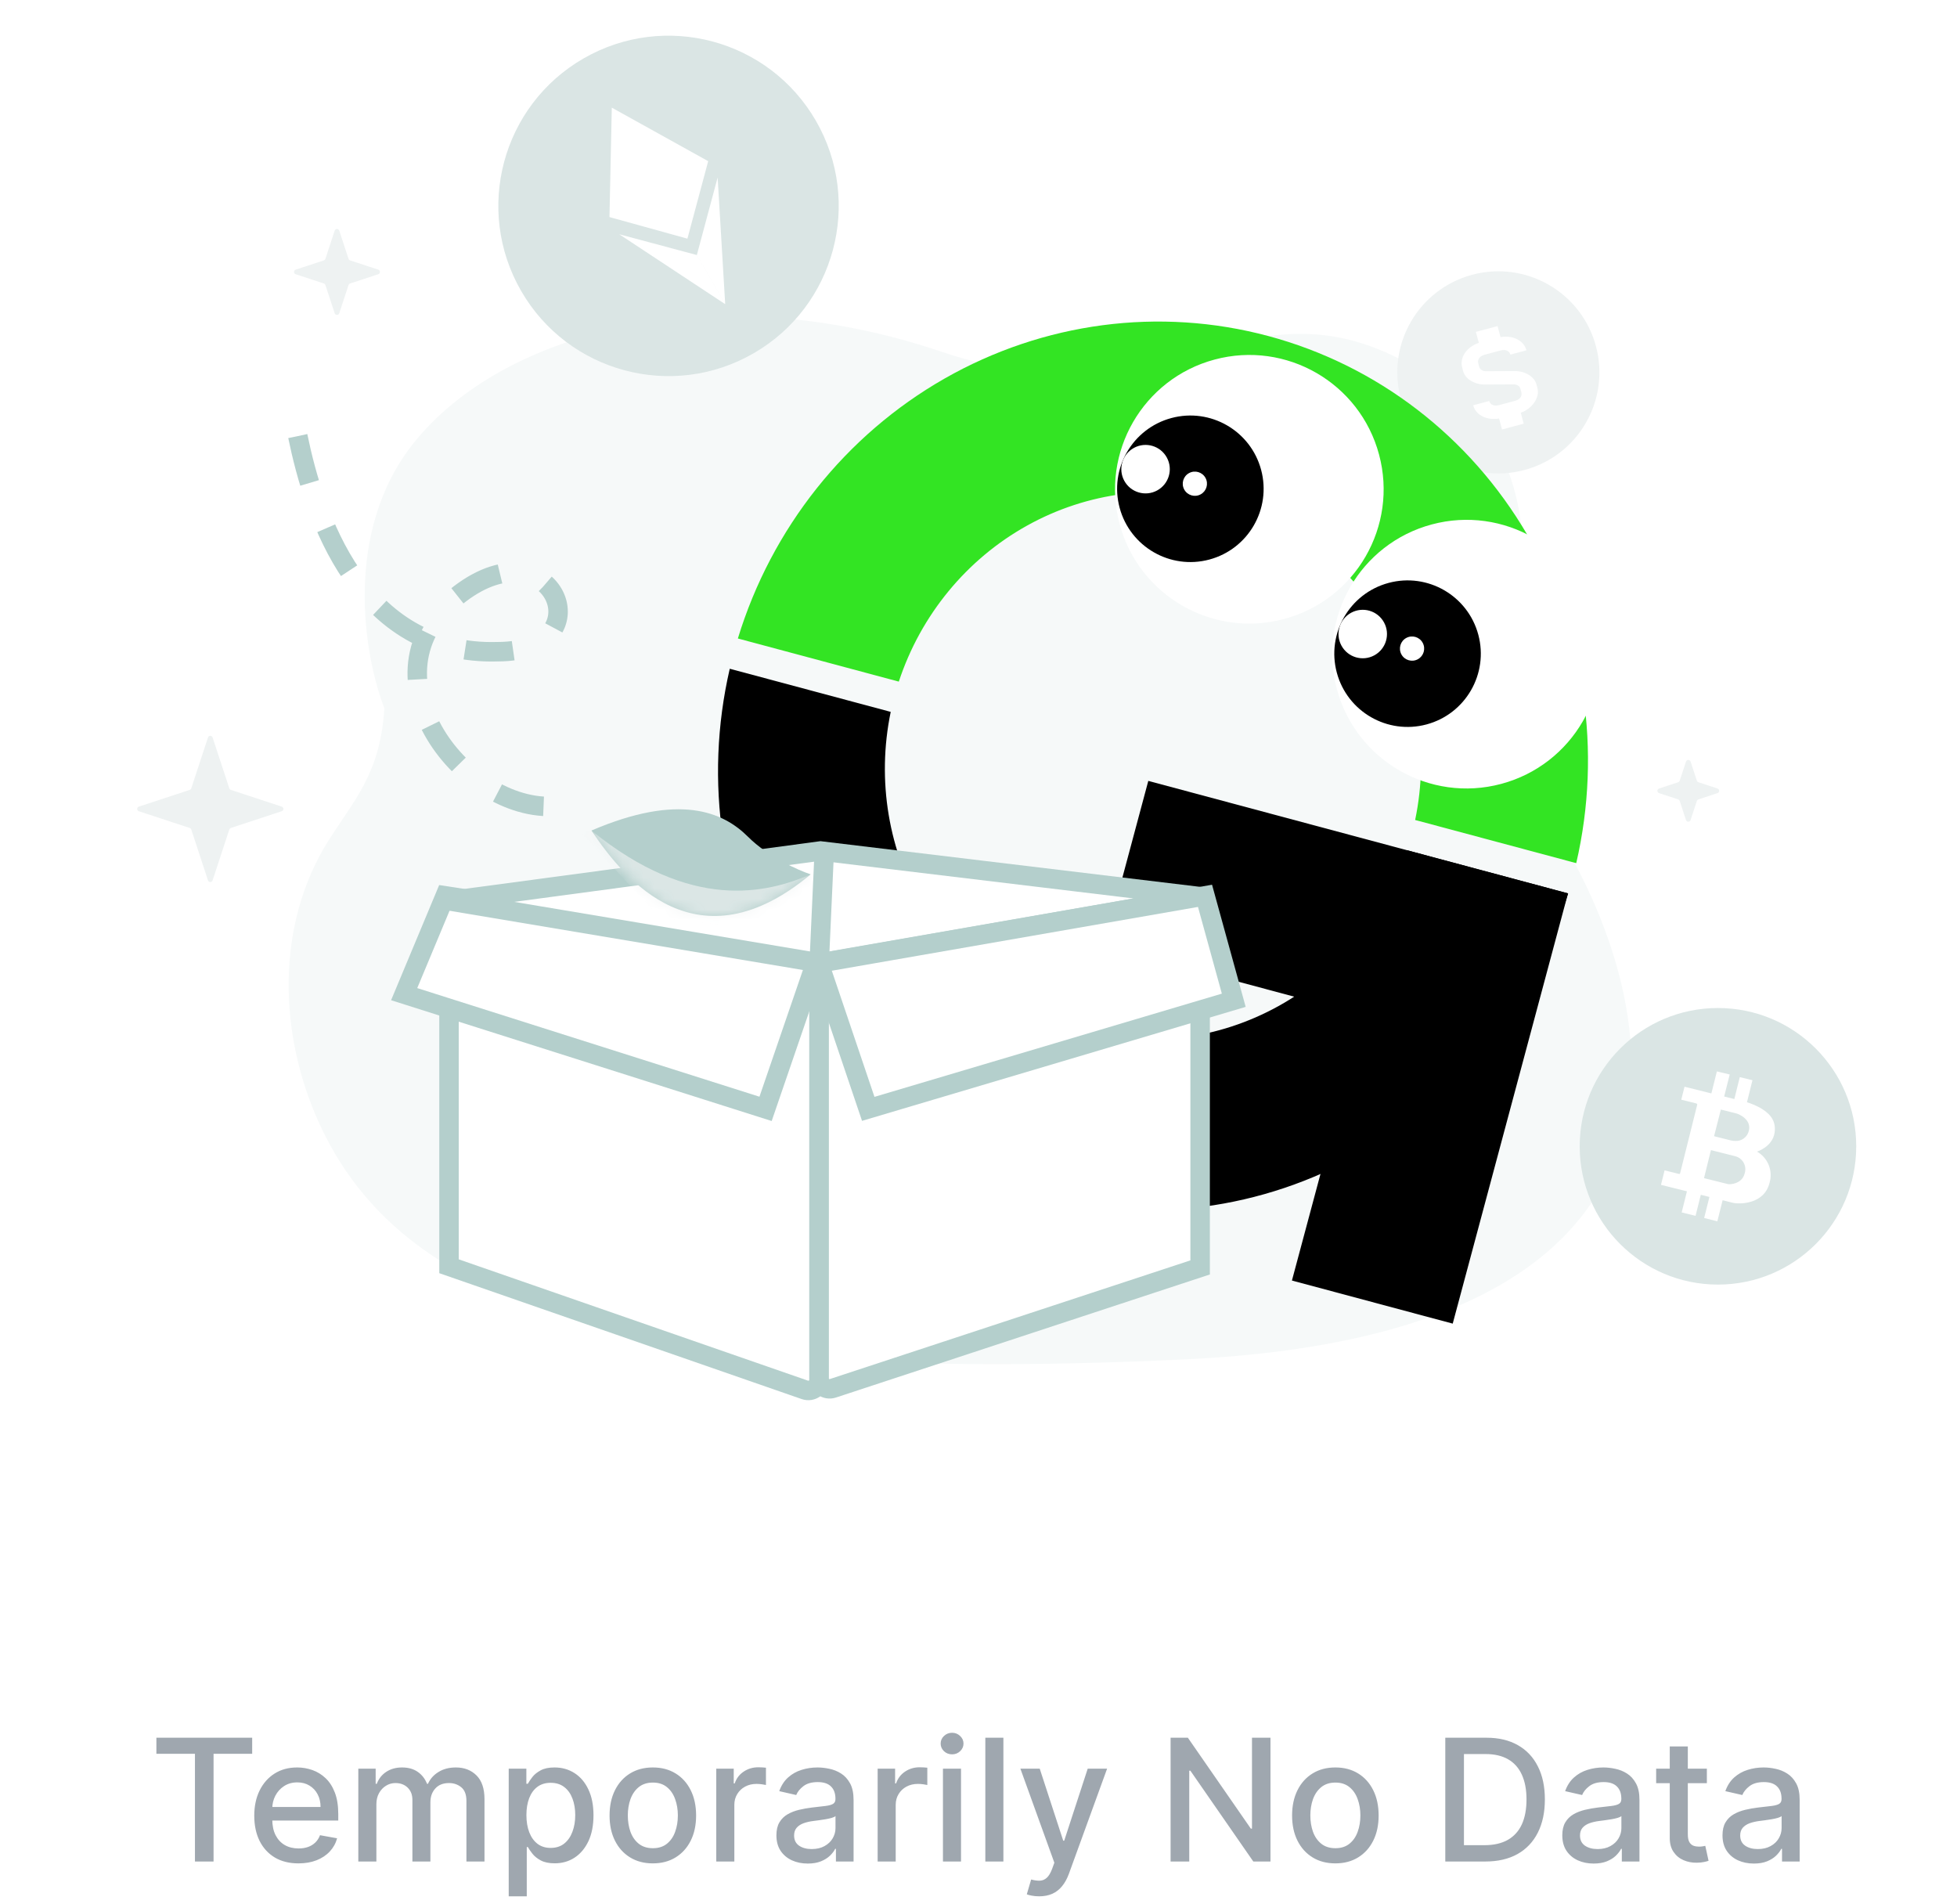 <svg width="184" height="179" viewBox="0 0 184 179" fill="none" xmlns="http://www.w3.org/2000/svg">
<path opacity="0.4" d="M14.704 164.875V163.364H23.71V164.875H20.079V175H18.329V164.875H14.704ZM28.06 175.176C27.2 175.176 26.459 174.992 25.838 174.625C25.221 174.254 24.743 173.733 24.406 173.062C24.073 172.388 23.906 171.598 23.906 170.693C23.906 169.799 24.073 169.011 24.406 168.33C24.743 167.648 25.213 167.116 25.815 166.733C26.421 166.35 27.13 166.159 27.94 166.159C28.433 166.159 28.91 166.241 29.372 166.403C29.834 166.566 30.249 166.822 30.616 167.17C30.984 167.519 31.274 167.972 31.486 168.528C31.698 169.081 31.804 169.754 31.804 170.545V171.148H24.866V169.875H30.139C30.139 169.428 30.048 169.032 29.866 168.688C29.685 168.339 29.429 168.064 29.099 167.864C28.774 167.663 28.391 167.562 27.952 167.562C27.474 167.562 27.058 167.68 26.702 167.915C26.349 168.146 26.077 168.449 25.884 168.824C25.694 169.195 25.599 169.598 25.599 170.034V171.028C25.599 171.612 25.702 172.108 25.906 172.517C26.115 172.926 26.404 173.239 26.776 173.455C27.147 173.667 27.581 173.773 28.077 173.773C28.399 173.773 28.692 173.727 28.957 173.636C29.223 173.542 29.452 173.402 29.645 173.216C29.838 173.03 29.986 172.801 30.088 172.528L31.696 172.818C31.567 173.292 31.336 173.706 31.003 174.062C30.673 174.415 30.259 174.689 29.759 174.886C29.262 175.08 28.696 175.176 28.06 175.176ZM33.689 175V166.273H35.32V167.693H35.428C35.609 167.212 35.907 166.837 36.32 166.568C36.733 166.295 37.227 166.159 37.803 166.159C38.386 166.159 38.874 166.295 39.269 166.568C39.666 166.841 39.96 167.216 40.149 167.693H40.24C40.448 167.227 40.78 166.856 41.234 166.58C41.689 166.299 42.231 166.159 42.859 166.159C43.651 166.159 44.297 166.407 44.797 166.903C45.301 167.4 45.553 168.148 45.553 169.148V175H43.854V169.307C43.854 168.716 43.693 168.288 43.371 168.023C43.049 167.758 42.664 167.625 42.217 167.625C41.664 167.625 41.234 167.795 40.928 168.136C40.621 168.473 40.467 168.907 40.467 169.438V175H38.774V169.199C38.774 168.725 38.626 168.345 38.331 168.057C38.035 167.769 37.651 167.625 37.178 167.625C36.856 167.625 36.558 167.71 36.285 167.881C36.017 168.047 35.799 168.28 35.632 168.58C35.469 168.879 35.388 169.225 35.388 169.619V175H33.689ZM47.83 178.273V166.273H49.489V167.688H49.631C49.729 167.506 49.871 167.295 50.057 167.057C50.242 166.818 50.5 166.61 50.83 166.432C51.159 166.25 51.595 166.159 52.136 166.159C52.841 166.159 53.47 166.337 54.023 166.693C54.576 167.049 55.01 167.562 55.324 168.233C55.642 168.903 55.801 169.71 55.801 170.653C55.801 171.597 55.644 172.405 55.33 173.08C55.015 173.75 54.583 174.267 54.034 174.631C53.485 174.991 52.858 175.17 52.153 175.17C51.623 175.17 51.189 175.081 50.852 174.903C50.519 174.725 50.258 174.517 50.068 174.278C49.879 174.04 49.733 173.828 49.631 173.642H49.528V178.273H47.83ZM49.494 170.636C49.494 171.25 49.583 171.788 49.761 172.25C49.939 172.712 50.197 173.074 50.534 173.335C50.871 173.593 51.284 173.722 51.773 173.722C52.28 173.722 52.705 173.587 53.045 173.318C53.386 173.045 53.644 172.676 53.818 172.21C53.996 171.744 54.085 171.22 54.085 170.636C54.085 170.061 53.998 169.544 53.824 169.085C53.653 168.627 53.396 168.265 53.051 168C52.71 167.735 52.284 167.602 51.773 167.602C51.28 167.602 50.864 167.729 50.523 167.983C50.186 168.237 49.93 168.591 49.756 169.045C49.581 169.5 49.494 170.03 49.494 170.636ZM61.381 175.176C60.562 175.176 59.849 174.989 59.239 174.614C58.629 174.239 58.155 173.714 57.818 173.04C57.481 172.366 57.312 171.578 57.312 170.676C57.312 169.771 57.481 168.979 57.818 168.301C58.155 167.623 58.629 167.097 59.239 166.722C59.849 166.347 60.562 166.159 61.381 166.159C62.199 166.159 62.913 166.347 63.523 166.722C64.133 167.097 64.606 167.623 64.943 168.301C65.28 168.979 65.449 169.771 65.449 170.676C65.449 171.578 65.28 172.366 64.943 173.04C64.606 173.714 64.133 174.239 63.523 174.614C62.913 174.989 62.199 175.176 61.381 175.176ZM61.386 173.75C61.917 173.75 62.356 173.61 62.705 173.33C63.053 173.049 63.311 172.676 63.477 172.21C63.648 171.744 63.733 171.231 63.733 170.67C63.733 170.114 63.648 169.602 63.477 169.136C63.311 168.667 63.053 168.29 62.705 168.006C62.356 167.722 61.917 167.58 61.386 167.58C60.852 167.58 60.409 167.722 60.057 168.006C59.708 168.29 59.449 168.667 59.278 169.136C59.112 169.602 59.028 170.114 59.028 170.67C59.028 171.231 59.112 171.744 59.278 172.21C59.449 172.676 59.708 173.049 60.057 173.33C60.409 173.61 60.852 173.75 61.386 173.75ZM67.345 175V166.273H68.987V167.659H69.078C69.237 167.189 69.517 166.82 69.919 166.551C70.324 166.278 70.783 166.142 71.294 166.142C71.4 166.142 71.525 166.146 71.669 166.153C71.817 166.161 71.932 166.17 72.016 166.182V167.807C71.947 167.788 71.826 167.767 71.652 167.744C71.478 167.718 71.303 167.705 71.129 167.705C70.728 167.705 70.37 167.79 70.055 167.96C69.745 168.127 69.499 168.36 69.317 168.659C69.135 168.955 69.044 169.292 69.044 169.67V175H67.345ZM75.947 175.193C75.394 175.193 74.894 175.091 74.447 174.886C74.001 174.678 73.646 174.377 73.385 173.983C73.127 173.589 72.999 173.106 72.999 172.534C72.999 172.042 73.093 171.636 73.283 171.318C73.472 171 73.728 170.748 74.05 170.562C74.372 170.377 74.731 170.237 75.129 170.142C75.527 170.047 75.932 169.975 76.345 169.926C76.868 169.866 77.292 169.816 77.618 169.778C77.944 169.737 78.18 169.67 78.328 169.58C78.476 169.489 78.55 169.341 78.55 169.136V169.097C78.55 168.6 78.41 168.216 78.129 167.943C77.853 167.67 77.44 167.534 76.891 167.534C76.319 167.534 75.868 167.661 75.538 167.915C75.213 168.165 74.987 168.443 74.862 168.75L73.266 168.386C73.455 167.856 73.731 167.428 74.095 167.102C74.463 166.773 74.885 166.534 75.362 166.386C75.84 166.235 76.341 166.159 76.868 166.159C77.216 166.159 77.586 166.201 77.976 166.284C78.37 166.364 78.737 166.511 79.078 166.727C79.423 166.943 79.705 167.252 79.925 167.653C80.144 168.051 80.254 168.568 80.254 169.205V175H78.595V173.807H78.527C78.417 174.027 78.252 174.242 78.033 174.455C77.813 174.667 77.531 174.843 77.186 174.983C76.841 175.123 76.428 175.193 75.947 175.193ZM76.317 173.83C76.787 173.83 77.188 173.737 77.521 173.551C77.858 173.366 78.114 173.123 78.288 172.824C78.466 172.521 78.555 172.197 78.555 171.852V170.727C78.495 170.788 78.377 170.845 78.203 170.898C78.033 170.947 77.838 170.991 77.618 171.028C77.398 171.062 77.184 171.095 76.976 171.125C76.767 171.152 76.593 171.174 76.453 171.193C76.124 171.235 75.822 171.305 75.55 171.403C75.281 171.502 75.065 171.644 74.902 171.83C74.743 172.011 74.663 172.254 74.663 172.557C74.663 172.977 74.819 173.295 75.129 173.511C75.44 173.723 75.836 173.83 76.317 173.83ZM82.517 175V166.273H84.159V167.659H84.25C84.409 167.189 84.689 166.82 85.091 166.551C85.496 166.278 85.954 166.142 86.466 166.142C86.572 166.142 86.697 166.146 86.841 166.153C86.989 166.161 87.104 166.17 87.188 166.182V167.807C87.119 167.788 86.998 167.767 86.824 167.744C86.65 167.718 86.475 167.705 86.301 167.705C85.9 167.705 85.542 167.79 85.227 167.96C84.917 168.127 84.671 168.36 84.489 168.659C84.307 168.955 84.216 169.292 84.216 169.67V175H82.517ZM88.658 175V166.273H90.356V175H88.658ZM89.516 164.926C89.22 164.926 88.966 164.828 88.754 164.631C88.546 164.43 88.442 164.191 88.442 163.915C88.442 163.634 88.546 163.396 88.754 163.199C88.966 162.998 89.22 162.898 89.516 162.898C89.811 162.898 90.063 162.998 90.271 163.199C90.483 163.396 90.59 163.634 90.59 163.915C90.59 164.191 90.483 164.43 90.271 164.631C90.063 164.828 89.811 164.926 89.516 164.926ZM94.341 163.364V175H92.642V163.364H94.341ZM97.7 178.273C97.447 178.273 97.215 178.252 97.007 178.21C96.799 178.172 96.644 178.131 96.541 178.085L96.95 176.693C97.261 176.777 97.537 176.813 97.78 176.801C98.022 176.79 98.236 176.699 98.422 176.528C98.611 176.358 98.778 176.08 98.922 175.693L99.132 175.114L95.939 166.273H97.757L99.967 173.045H100.058L102.268 166.273H104.092L100.496 176.165C100.329 176.619 100.117 177.004 99.859 177.318C99.602 177.636 99.295 177.875 98.939 178.034C98.583 178.193 98.17 178.273 97.7 178.273ZM119.452 163.364V175H117.838L111.923 166.466H111.815V175H110.06V163.364H111.685L117.605 171.909H117.713V163.364H119.452ZM125.553 175.176C124.734 175.176 124.02 174.989 123.411 174.614C122.801 174.239 122.327 173.714 121.99 173.04C121.653 172.366 121.484 171.578 121.484 170.676C121.484 169.771 121.653 168.979 121.99 168.301C122.327 167.623 122.801 167.097 123.411 166.722C124.02 166.347 124.734 166.159 125.553 166.159C126.371 166.159 127.085 166.347 127.695 166.722C128.304 167.097 128.778 167.623 129.115 168.301C129.452 168.979 129.621 169.771 129.621 170.676C129.621 171.578 129.452 172.366 129.115 173.04C128.778 173.714 128.304 174.239 127.695 174.614C127.085 174.989 126.371 175.176 125.553 175.176ZM125.558 173.75C126.089 173.75 126.528 173.61 126.876 173.33C127.225 173.049 127.482 172.676 127.649 172.21C127.82 171.744 127.905 171.231 127.905 170.67C127.905 170.114 127.82 169.602 127.649 169.136C127.482 168.667 127.225 168.29 126.876 168.006C126.528 167.722 126.089 167.58 125.558 167.58C125.024 167.58 124.581 167.722 124.229 168.006C123.88 168.29 123.621 168.667 123.45 169.136C123.284 169.602 123.2 170.114 123.2 170.67C123.2 171.231 123.284 171.744 123.45 172.21C123.621 172.676 123.88 173.049 124.229 173.33C124.581 173.61 125.024 173.75 125.558 173.75ZM139.655 175H135.888V163.364H139.774C140.914 163.364 141.893 163.597 142.712 164.062C143.53 164.525 144.157 165.189 144.592 166.057C145.032 166.92 145.251 167.956 145.251 169.165C145.251 170.377 145.03 171.419 144.587 172.29C144.147 173.161 143.511 173.831 142.678 174.301C141.844 174.767 140.837 175 139.655 175ZM137.643 173.466H139.558C140.445 173.466 141.181 173.299 141.768 172.966C142.356 172.629 142.795 172.142 143.087 171.506C143.378 170.866 143.524 170.085 143.524 169.165C143.524 168.252 143.378 167.477 143.087 166.841C142.799 166.205 142.369 165.722 141.797 165.392C141.225 165.062 140.515 164.898 139.666 164.898H137.643V173.466ZM149.838 175.193C149.285 175.193 148.785 175.091 148.338 174.886C147.891 174.678 147.537 174.377 147.276 173.983C147.018 173.589 146.889 173.106 146.889 172.534C146.889 172.042 146.984 171.636 147.173 171.318C147.363 171 147.618 170.748 147.94 170.562C148.262 170.377 148.622 170.237 149.02 170.142C149.418 170.047 149.823 169.975 150.236 169.926C150.759 169.866 151.183 169.816 151.509 169.778C151.834 169.737 152.071 169.67 152.219 169.58C152.366 169.489 152.44 169.341 152.44 169.136V169.097C152.44 168.6 152.3 168.216 152.02 167.943C151.743 167.67 151.33 167.534 150.781 167.534C150.209 167.534 149.759 167.661 149.429 167.915C149.103 168.165 148.878 168.443 148.753 168.75L147.156 168.386C147.346 167.856 147.622 167.428 147.986 167.102C148.353 166.773 148.776 166.534 149.253 166.386C149.73 166.235 150.232 166.159 150.759 166.159C151.107 166.159 151.476 166.201 151.866 166.284C152.26 166.364 152.628 166.511 152.969 166.727C153.313 166.943 153.596 167.252 153.815 167.653C154.035 168.051 154.145 168.568 154.145 169.205V175H152.486V173.807H152.418C152.308 174.027 152.143 174.242 151.923 174.455C151.704 174.667 151.421 174.843 151.077 174.983C150.732 175.123 150.319 175.193 149.838 175.193ZM150.207 173.83C150.677 173.83 151.079 173.737 151.412 173.551C151.749 173.366 152.005 173.123 152.179 172.824C152.357 172.521 152.446 172.197 152.446 171.852V170.727C152.385 170.788 152.268 170.845 152.094 170.898C151.923 170.947 151.728 170.991 151.509 171.028C151.289 171.062 151.075 171.095 150.866 171.125C150.658 171.152 150.484 171.174 150.344 171.193C150.014 171.235 149.713 171.305 149.44 171.403C149.171 171.502 148.955 171.644 148.793 171.83C148.634 172.011 148.554 172.254 148.554 172.557C148.554 172.977 148.709 173.295 149.02 173.511C149.33 173.723 149.726 173.83 150.207 173.83ZM160.482 166.273V167.636H155.714V166.273H160.482ZM156.993 164.182H158.692V172.438C158.692 172.767 158.741 173.015 158.839 173.182C158.938 173.345 159.065 173.456 159.22 173.517C159.379 173.574 159.552 173.602 159.737 173.602C159.874 173.602 159.993 173.593 160.095 173.574C160.197 173.555 160.277 173.54 160.334 173.528L160.641 174.932C160.542 174.97 160.402 175.008 160.22 175.045C160.038 175.087 159.811 175.11 159.538 175.114C159.091 175.121 158.675 175.042 158.288 174.875C157.902 174.708 157.589 174.451 157.351 174.102C157.112 173.754 156.993 173.316 156.993 172.79V164.182ZM164.901 175.193C164.348 175.193 163.848 175.091 163.401 174.886C162.954 174.678 162.599 174.377 162.338 173.983C162.08 173.589 161.952 173.106 161.952 172.534C161.952 172.042 162.046 171.636 162.236 171.318C162.425 171 162.681 170.748 163.003 170.562C163.325 170.377 163.685 170.237 164.082 170.142C164.48 170.047 164.885 169.975 165.298 169.926C165.821 169.866 166.245 169.816 166.571 169.778C166.897 169.737 167.134 169.67 167.281 169.58C167.429 169.489 167.503 169.341 167.503 169.136V169.097C167.503 168.6 167.363 168.216 167.082 167.943C166.806 167.67 166.393 167.534 165.844 167.534C165.272 167.534 164.821 167.661 164.491 167.915C164.166 168.165 163.94 168.443 163.815 168.75L162.219 168.386C162.408 167.856 162.685 167.428 163.048 167.102C163.416 166.773 163.838 166.534 164.315 166.386C164.793 166.235 165.295 166.159 165.821 166.159C166.17 166.159 166.539 166.201 166.929 166.284C167.323 166.364 167.69 166.511 168.031 166.727C168.376 166.943 168.658 167.252 168.878 167.653C169.098 168.051 169.207 168.568 169.207 169.205V175H167.548V173.807H167.48C167.37 174.027 167.205 174.242 166.986 174.455C166.766 174.667 166.484 174.843 166.139 174.983C165.795 175.123 165.382 175.193 164.901 175.193ZM165.27 173.83C165.74 173.83 166.141 173.737 166.474 173.551C166.812 173.366 167.067 173.123 167.241 172.824C167.42 172.521 167.509 172.197 167.509 171.852V170.727C167.448 170.788 167.33 170.845 167.156 170.898C166.986 170.947 166.791 170.991 166.571 171.028C166.351 171.062 166.137 171.095 165.929 171.125C165.721 171.152 165.546 171.174 165.406 171.193C165.077 171.235 164.776 171.305 164.503 171.403C164.234 171.502 164.018 171.644 163.855 171.83C163.696 172.011 163.616 172.254 163.616 172.557C163.616 172.977 163.772 173.295 164.082 173.511C164.393 173.723 164.789 173.83 165.27 173.83Z" fill="#112438"/>
<g clip-path="url(#clip0_1170_17063)">
<path d="M38.898 41.642C32.183 50.05 34.26 61.765 36.138 66.572C35.77 72.714 33.281 75.221 30.869 79.048C25.926 86.894 26.16 97.192 30.023 105.622C37.536 122.017 57.727 130.359 111.541 127.788C165.135 125.227 156.052 92.064 144.812 75.803C138.922 62.631 150.245 45.437 133.897 35.068C117.548 24.698 109.931 40.309 88.52 33.066C67.11 25.823 47.292 31.133 38.898 41.642Z" fill="#F6F9F9"/>
<path fill-rule="evenodd" clip-rule="evenodd" d="M161.525 120.764C168.705 120.764 174.525 114.943 174.525 107.764C174.525 100.584 168.705 94.764 161.525 94.764C154.346 94.764 148.525 100.584 148.525 107.764C148.525 114.943 154.346 120.764 161.525 120.764ZM157.979 110.251L157.979 110.25L159.569 103.878C159.58 103.832 159.598 103.762 159.459 103.727L158.074 103.382L158.382 102.163L160.907 102.793L161.423 100.724L162.63 101.014L162.108 103.083L163.066 103.321L163.576 101.261L164.769 101.551L164.252 103.623C164.719 103.764 165.168 103.959 165.59 104.203C166.127 104.543 167.053 105.161 166.849 106.49C166.646 107.819 165.195 108.263 165.195 108.263C165.694 108.546 166.082 108.99 166.297 109.522C166.511 110.054 166.539 110.643 166.376 111.194C165.869 113.251 163.515 113.222 162.894 113.068L161.963 112.833L161.467 114.815L160.228 114.504L160.721 112.525L159.911 112.322L159.418 114.304L158.115 113.979L158.608 111.997L156.168 111.388L156.507 110.024L157.831 110.355C157.946 110.384 157.958 110.335 157.979 110.251ZM163.269 104.679L161.797 104.31L161.159 106.815L162.781 107.221C162.898 107.246 163.018 107.258 163.138 107.259C163.432 107.28 163.724 107.195 163.961 107.019C164.198 106.844 164.364 106.589 164.429 106.301C164.696 105.259 163.521 104.743 163.269 104.679ZM163.164 108.701L160.866 108.121L160.213 110.758L162.433 111.31C162.491 111.323 162.55 111.329 162.61 111.327C163.013 111.327 163.829 111.144 164.035 110.314C164.088 110.151 164.108 109.979 164.093 109.808C164.078 109.637 164.028 109.471 163.947 109.32C163.865 109.169 163.754 109.036 163.619 108.93C163.485 108.823 163.33 108.746 163.164 108.701Z" fill="#DAE5E4"/>
<path fill-rule="evenodd" clip-rule="evenodd" d="M76.713 11.356C81.131 19.009 78.509 28.794 70.856 33.213C63.204 37.631 53.418 35.009 49 27.356C44.582 19.704 47.204 9.918 54.856 5.5C62.509 1.082 72.294 3.704 76.713 11.356ZM57.303 20.407L57.522 10.12L66.585 15.151L64.633 22.436L57.303 20.407ZM67.296 27.053L68.184 28.593L67.473 16.686L65.518 23.974L67.296 27.053ZM67.294 27.055L68.183 28.594L58.226 22.024L65.516 23.975L67.294 27.055Z" fill="#DAE5E4"/>
<path fill-rule="evenodd" clip-rule="evenodd" d="M150.054 32.548C151.412 37.616 148.404 42.825 143.336 44.183C138.268 45.541 133.059 42.533 131.701 37.465C130.343 32.397 133.351 27.188 138.418 25.83C143.486 24.472 148.696 27.48 150.054 32.548ZM142.986 38.803C144.072 38.41 144.79 37.373 144.551 36.481L144.455 36.124C144.264 35.411 143.393 34.879 142.423 34.884L139.755 34.898C139.437 34.919 139.147 34.742 139.083 34.504L138.988 34.147C138.892 33.79 139.13 33.471 139.583 33.35L141.094 32.945C141.547 32.824 141.913 32.981 142.009 33.338L143.519 32.933C143.27 32.002 142.243 31.496 141.08 31.69L140.803 30.655L138.764 31.201L139.039 32.23C137.892 32.629 137.222 33.602 137.477 34.552L137.573 34.909C137.764 35.622 138.635 36.154 139.605 36.149L142.273 36.136C142.591 36.114 142.881 36.291 142.945 36.529L143.04 36.886C143.136 37.243 142.898 37.562 142.444 37.683L140.934 38.088C140.481 38.209 140.115 38.052 140.019 37.695L138.509 38.1C138.758 39.03 139.784 39.536 140.945 39.344L141.222 40.377L143.261 39.831L142.986 38.803Z" fill="#EEF2F2"/>
<path d="M136.587 124.434L121.469 120.383L128.154 95.431L103.812 88.909L107.965 73.412L147.425 83.986L136.587 124.434Z" fill="black"/>
<path d="M115.079 47.068C121.286 48.739 126.603 52.778 129.944 58.358C133.285 63.938 134.398 70.638 133.054 77.087L148.201 81.145C150.648 70.579 148.995 59.506 143.59 50.26C138.184 41.014 129.45 34.319 119.228 31.585C109.011 28.85 98.104 30.286 88.805 35.591C79.506 40.895 72.54 49.655 69.375 60.024L84.508 64.079C86.568 57.822 90.88 52.576 96.563 49.414C102.245 46.252 108.869 45.413 115.079 47.068Z" fill="#33E423"/>
<path d="M101.727 96.903C95.527 95.234 90.214 91.202 86.872 85.63C83.531 80.059 82.412 73.368 83.746 66.924L68.613 62.869C66.17 73.432 67.822 84.5 73.223 93.744C78.624 102.987 87.352 109.684 97.568 112.424C107.787 115.168 118.699 113.737 128.003 108.432C137.307 103.128 144.275 94.365 147.439 83.99L132.293 79.932C130.224 86.18 125.909 91.415 120.229 94.569C114.549 97.722 107.931 98.557 101.727 96.903Z" fill="black"/>
<g filter="url(#filter0_d_1170_17063)">
<circle cx="137.885" cy="59.962" r="12.625" transform="rotate(-15 137.885 59.962)" fill="white"/>
</g>
<circle cx="6.886" cy="6.886" r="6.886" transform="matrix(-0.966 0.259 0.259 0.966 137.209 53.016)" fill="black"/>
<circle cx="128.127" cy="59.606" r="2.279" transform="rotate(-28.552 128.127 59.606)" fill="white"/>
<circle cx="132.763" cy="60.974" r="1.139" transform="rotate(-28.552 132.763 60.974)" fill="white"/>
<g filter="url(#filter1_d_1170_17063)">
<circle cx="117.465" cy="44.462" r="12.625" transform="rotate(-15 117.465 44.462)" fill="white"/>
</g>
<circle cx="6.886" cy="6.886" r="6.886" transform="matrix(-0.966 0.259 0.259 0.966 116.789 37.516)" fill="black"/>
<circle cx="107.707" cy="44.106" r="2.279" transform="rotate(-28.552 107.707 44.106)" fill="white"/>
<circle cx="112.343" cy="45.474" r="1.139" transform="rotate(-28.552 112.343 45.474)" fill="white"/>
<path d="M112.838 119.151L78.313 130.513C77.666 130.726 77 130.244 77 129.563V90.541L112.838 92.83V119.151Z" fill="white" stroke="#B4CFCC" stroke-width="1.83"/>
<path d="M42.217 119.041V95.041L77.001 90.541V129.716C77.001 130.404 76.322 130.887 75.672 130.661L42.217 119.041Z" fill="white" stroke="#B4CFCC" stroke-width="1.83"/>
<path d="M77 89.609L41.861 84.217L38 93.46L71.98 104.244L77 89.609Z" fill="white" stroke="#B4CFCC" stroke-width="1.83"/>
<path d="M77.148 80L112.838 84.294L77.148 90.54L42.217 84.685L77.148 80Z" fill="white" stroke="#B4CFCC" stroke-width="1.83"/>
<path d="M77.5 80L77 91" stroke="#B4CFCC" stroke-width="1.83"/>
<path d="M81.634 104.244L77 90.541L113.297 84.217L116 94.034L81.634 104.244Z" fill="white" stroke="#B4CFCC" stroke-width="1.83"/>
<path d="M27.999 41C29.523 48.414 33.791 61.661 46.797 61.266C56.959 61.266 52.049 49.14 43.241 55.828C33.299 63.378 43.899 76.922 52.732 75.745" stroke="#B4CFCC" stroke-width="1.83" stroke-dasharray="4.54 4.54"/>
<path d="M76.221 82.2C65.621 91.034 58.75 82.789 55.61 78.078C63.854 74.545 67.976 76.311 70.332 78.667C72.216 80.552 75.043 81.808 76.221 82.2Z" fill="#B4CFCC"/>
<mask id="mask0_1170_17063" style="mask-type:alpha" maskUnits="userSpaceOnUse" x="55" y="76" width="22" height="11">
<path opacity="0.67" d="M76.221 82.2C65.621 91.034 58.75 82.789 55.61 78.078C63.854 74.545 67.976 76.311 70.332 78.667C72.216 80.551 75.043 81.808 76.221 82.2Z" fill="#B4CFCC"/>
</mask>
<g mask="url(#mask0_1170_17063)">
<path d="M55.609 78.078C65.031 85.734 72.097 83.967 76.22 82.2L76.809 84.556L72.686 87.5L62.086 86.323L54.431 78.078L55.609 78.078Z" fill="#EEF2F2"/>
</g>
<path d="M31.467 21.683C31.535 21.475 31.829 21.475 31.898 21.683L32.769 24.333C32.792 24.402 32.846 24.455 32.914 24.478L35.564 25.349C35.772 25.418 35.772 25.712 35.564 25.78L32.914 26.652C32.846 26.675 32.792 26.728 32.769 26.797L31.898 29.447C31.829 29.655 31.535 29.655 31.467 29.447L30.595 26.797C30.572 26.728 30.519 26.675 30.45 26.652L27.8 25.78C27.592 25.712 27.592 25.418 27.8 25.349L30.45 24.478C30.519 24.455 30.572 24.402 30.595 24.333L31.467 21.683Z" fill="#EEF2F2"/>
<path d="M19.556 69.329C19.625 69.121 19.919 69.121 19.988 69.329L21.561 74.114C21.584 74.182 21.637 74.236 21.706 74.258L26.49 75.832C26.698 75.9 26.698 76.195 26.49 76.263L21.706 77.837C21.637 77.859 21.584 77.913 21.561 77.981L19.988 82.766C19.919 82.974 19.625 82.974 19.556 82.766L17.983 77.981C17.96 77.913 17.907 77.859 17.838 77.837L13.054 76.263C12.846 76.195 12.846 75.9 13.054 75.832L17.838 74.258C17.907 74.236 17.96 74.182 17.983 74.114L19.556 69.329Z" fill="#EEF2F2"/>
<path d="M158.52 71.597C158.588 71.389 158.882 71.389 158.951 71.597L159.542 73.394C159.564 73.462 159.618 73.516 159.686 73.538L161.483 74.129C161.691 74.198 161.691 74.492 161.483 74.56L159.686 75.151C159.618 75.174 159.564 75.227 159.542 75.296L158.951 77.093C158.882 77.3 158.588 77.3 158.52 77.093L157.929 75.296C157.906 75.227 157.853 75.174 157.784 75.151L155.987 74.56C155.779 74.492 155.779 74.198 155.987 74.129L157.784 73.538C157.853 73.516 157.906 73.462 157.929 73.394L158.52 71.597Z" fill="#EEF2F2"/>
</g>
<defs>
<filter id="filter0_d_1170_17063" x="122.186" y="45.799" width="31.397" height="31.397" filterUnits="userSpaceOnUse" color-interpolation-filters="sRGB">
<feFlood flood-opacity="0" result="BackgroundImageFix"/>
<feColorMatrix in="SourceAlpha" type="matrix" values="0 0 0 0 0 0 0 0 0 0 0 0 0 0 0 0 0 0 127 0" result="hardAlpha"/>
<feOffset dy="1.535"/>
<feGaussianBlur stdDeviation="1.535"/>
<feComposite in2="hardAlpha" operator="out"/>
<feColorMatrix type="matrix" values="0 0 0 0 0 0 0 0 0 0 0 0 0 0 0 0 0 0 0.12 0"/>
<feBlend mode="normal" in2="BackgroundImageFix" result="effect1_dropShadow_1170_17063"/>
<feBlend mode="normal" in="SourceGraphic" in2="effect1_dropShadow_1170_17063" result="shape"/>
</filter>
<filter id="filter1_d_1170_17063" x="101.766" y="30.299" width="31.397" height="31.397" filterUnits="userSpaceOnUse" color-interpolation-filters="sRGB">
<feFlood flood-opacity="0" result="BackgroundImageFix"/>
<feColorMatrix in="SourceAlpha" type="matrix" values="0 0 0 0 0 0 0 0 0 0 0 0 0 0 0 0 0 0 127 0" result="hardAlpha"/>
<feOffset dy="1.535"/>
<feGaussianBlur stdDeviation="1.535"/>
<feComposite in2="hardAlpha" operator="out"/>
<feColorMatrix type="matrix" values="0 0 0 0 0 0 0 0 0 0 0 0 0 0 0 0 0 0 0.12 0"/>
<feBlend mode="normal" in2="BackgroundImageFix" result="effect1_dropShadow_1170_17063"/>
<feBlend mode="normal" in="SourceGraphic" in2="effect1_dropShadow_1170_17063" result="shape"/>
</filter>
<clipPath id="clip0_1170_17063">
<rect width="184" height="140" fill="white"/>
</clipPath>
</defs>
</svg>
